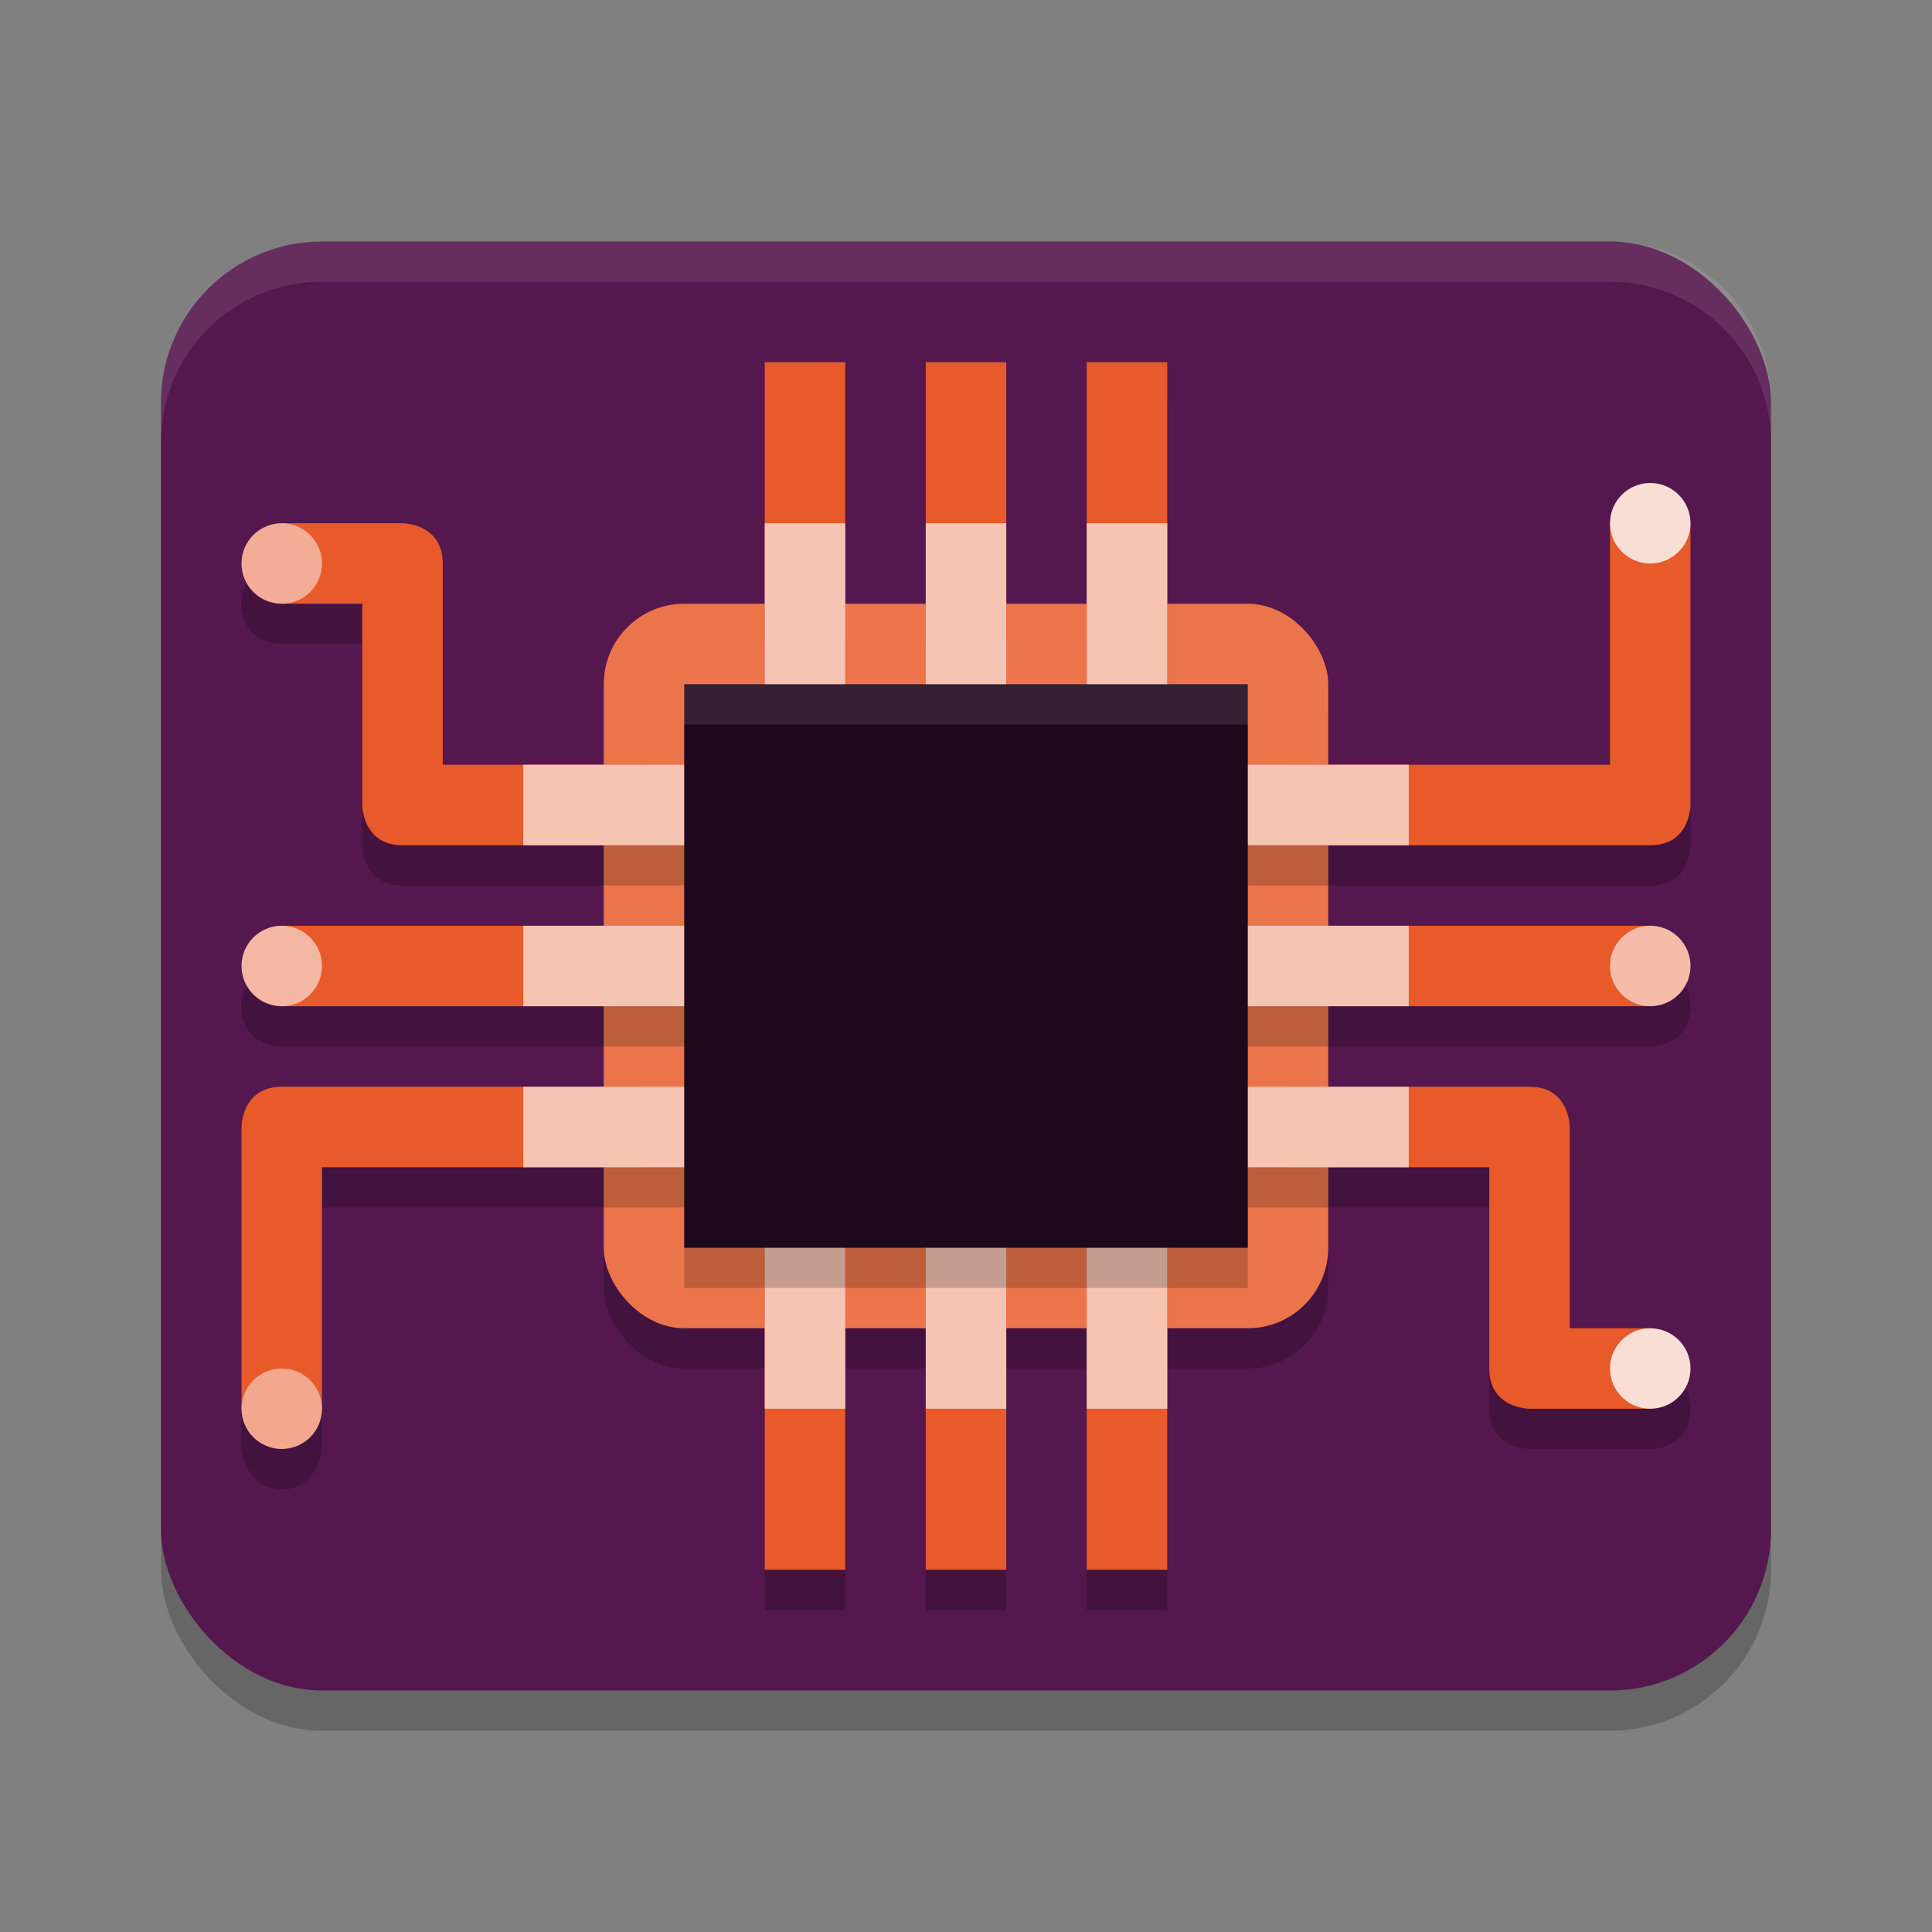 <svg xmlns="http://www.w3.org/2000/svg" width="48" height="48" version="1.1">
 <rect width="100%" height="100%" fill="#808080" stroke="none"/>
 <rect style="opacity:0.2" width="40" height="36" x="4" y="7" rx="4" ry="4"/>
 <rect style="fill:#54174e" width="40" height="36" x="4" y="6" rx="4" ry="4"/>
 <rect style="opacity:0.2" width="18" height="18" x="15" y="16" rx="2" ry="2"/>
 <rect style="fill:#ec744b" width="18" height="18" x="15" y="15" rx="2" ry="2"/>
 <path style="opacity:0.2" d="M 19,10 V 19 H 21 V 10 Z M 23,10 V 19 H 25 V 10 Z M 27,10 V 19 H 29 V 10 Z M 41,13 C 40,13 40,14 40,14 V 20 H 30 V 22 H 41 C 42,22 42,21 42,21 V 14 C 42,14 42,13 41,13 Z M 7,14 C 7,14 6,14 6,15 6,16 7,16 7,16 H 9 V 21 C 9,21 9,22 10,22 H 18 V 20 H 11 V 15 C 11,14 10,14 10,14 Z M 7,24 C 7,24 6,24 6,25 6,26 7,26 7,26 H 18 V 24 Z M 30,24 V 26 H 41 C 41,26 42,26 42,25 42,24 41,24 41,24 Z M 7,28 C 6,28 6,29 6,29 V 36 C 6,36 6.1,37 7,37 7.9,37 8,36 8,36 V 30 H 18 V 28 Z M 30,28 V 30 H 37 V 35 C 37,36 38,36 38,36 H 41 C 41,36 42,36 42,35 42,34 41,34 41,34 H 39 V 29 C 39,29 39,28 38,28 Z M 19,31 V 40 H 21 V 31 Z M 23,31 V 40 H 25 V 31 Z M 27,31 V 40 H 29 V 31 Z"/>
 <path style="fill:#e85a29" d="M 19,9 V 16 H 21 V 9 Z M 23,9 V 16 H 25 V 9 Z M 27,9 V 16 H 29 V 9 Z M 40,13 V 19 H 32 V 21 H 41 C 42,21 42,20 42,20 V 13 M 7,13 V 15 H 9 V 20 C 9,20 9,21 10,21 H 16 V 19 H 11 V 14 C 11,13 10,13 10,13 Z M 7,23 V 25 H 16 V 23 Z M 32,23 V 25 H 41 V 23 Z M 7,27 C 6,27 6,28 6,28 V 35 H 8 V 29 H 16 V 27 Z M 32,27 V 29 H 37 V 34 C 37,35 38,35 38,35 H 41 V 33 H 39 V 28 C 39,28 39,27 38,27 Z M 19,32 V 39 H 21 V 32 Z M 23,32 V 39 H 25 V 32 Z M 27,32 V 39 H 29 V 32 Z"/>
 <path style="fill:#f6c4b3" d="M 19 13 L 19 18 L 21 18 L 21 13 L 19 13 z M 23 13 L 23 18 L 25 18 L 25 13 L 23 13 z M 27 13 L 27 18 L 29 18 L 29 13 L 27 13 z M 13 19 L 13 21 L 18 21 L 18 19 L 13 19 z M 30 19 L 30 21 L 35 21 L 35 19 L 30 19 z M 13 23 L 13 25 L 18 25 L 18 23 L 13 23 z M 30 23 L 30 25 L 35 25 L 35 23 L 30 23 z M 13 27 L 13 29 L 18 29 L 18 27 L 13 27 z M 30 27 L 30 29 L 35 29 L 35 27 L 30 27 z M 19 30 L 19 35 L 21 35 L 21 30 L 19 30 z M 23 30 L 23 35 L 25 35 L 25 30 L 23 30 z M 27 30 L 27 35 L 29 35 L 29 30 L 27 30 z"/>
 <rect style="opacity:0.2" width="14" height="14" x="17" y="18"/>
 <rect style="fill:#1e081c" width="14" height="14" x="17" y="17"/>
 <circle style="fill:#f9ded5" cx="41" cy="13" r="1"/>
 <circle style="fill:#f9ded5" cx="41" cy="34" r="1"/>
 <circle style="fill:#f4b7a3" cx="7" cy="24" r="1"/>
 <circle style="fill:#f5bca9" cx="41" cy="24" r="1"/>
 <circle style="fill:#f3ad96" cx="7" cy="14" r="1"/>
 <circle style="fill:#f2a78e" cx="7" cy="35" r="1"/>
 <rect style="fill:#ffffff;opacity:0.1" width="14" height="1" x="17" y="17"/>
 <path style="fill:#ffffff;opacity:0.1" d="M 8 6 C 5.784 6 4 7.784 4 10 L 4 11 C 4 8.784 5.784 7 8 7 L 40 7 C 42.216 7 44 8.784 44 11 L 44 10 C 44 7.784 42.216 6 40 6 L 8 6 z"/>
</svg>
